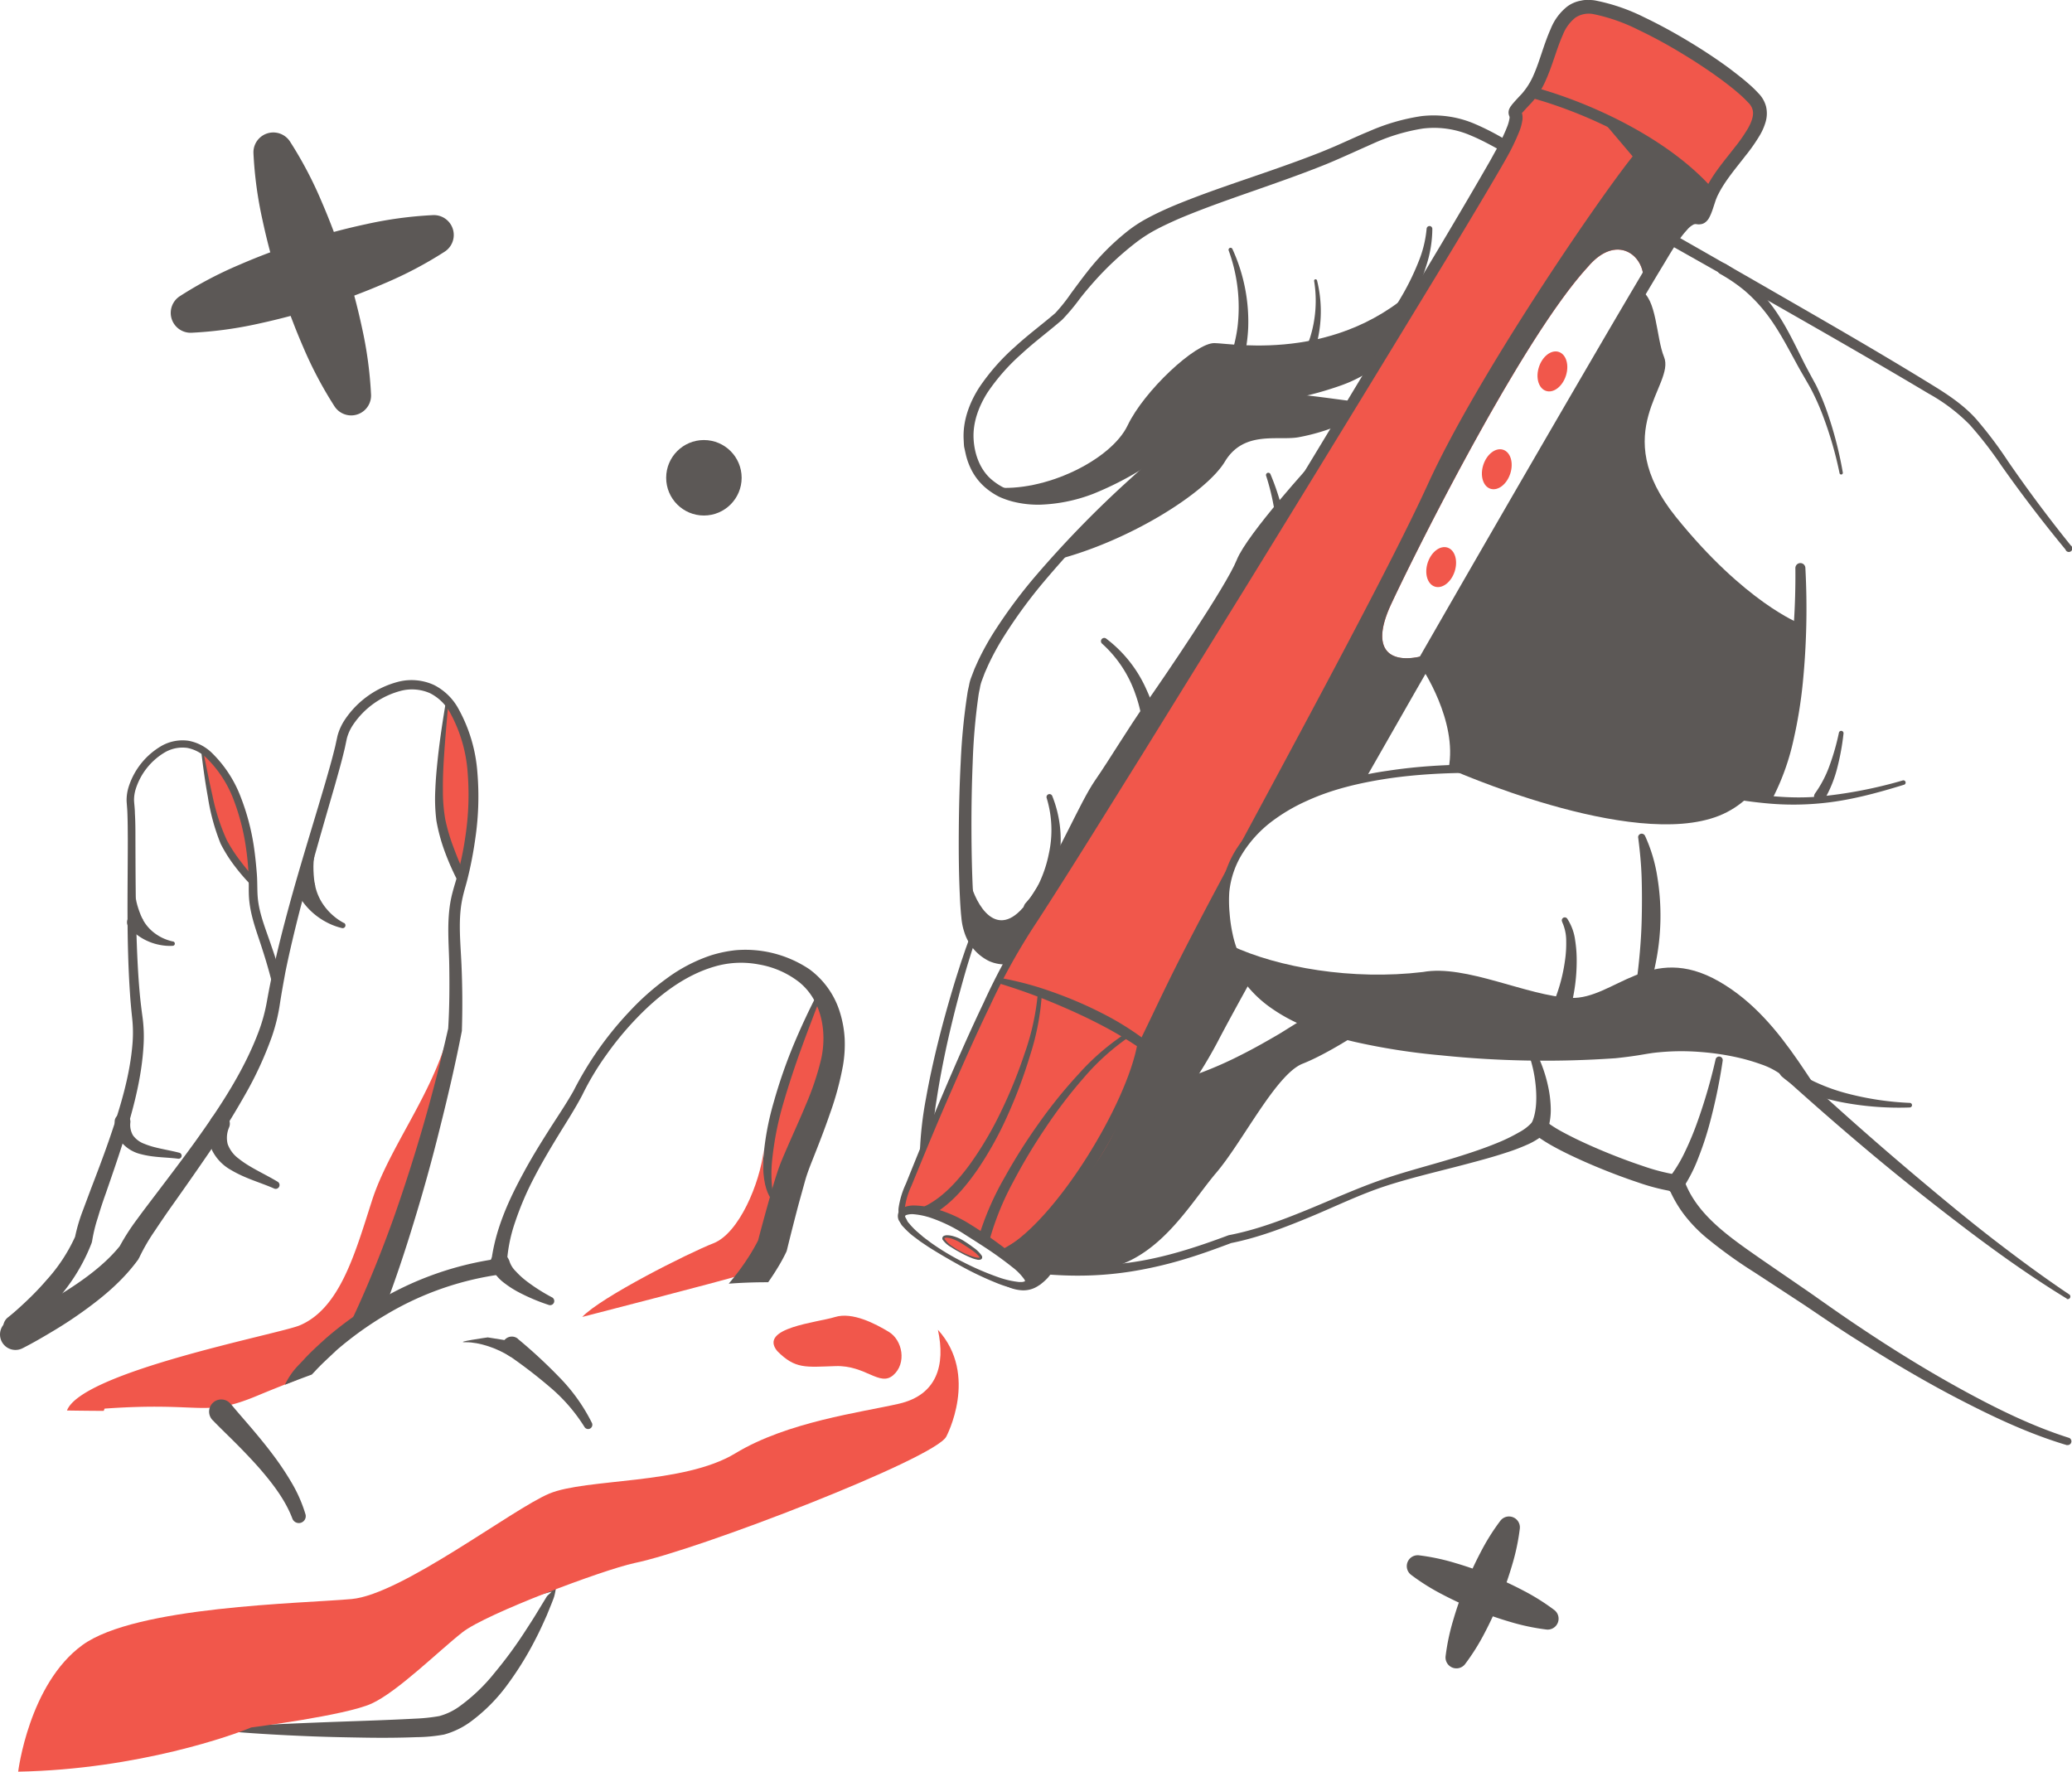 <svg xmlns="http://www.w3.org/2000/svg" viewBox="0 0 584.77 500"><defs><style>.cls-1{fill:#5c5856;}.cls-2{fill:#f1574b;}</style></defs><title>Asset 5</title><g id="Layer_2" data-name="Layer 2"><g id="Layer_1-2" data-name="Layer 1"><path class="cls-1" d="M50.71,83.62a110.73,110.73,0,0,1,16.86-8.9c5.78-2.51,11.65-4.69,17.61-6.6s12-3.54,18.17-4.86a111.83,111.83,0,0,1,18.9-2.55A5.61,5.61,0,0,1,125.54,71a111.31,111.31,0,0,1-16.87,8.91q-8.65,3.75-17.6,6.6T72.9,91.36A111.83,111.83,0,0,1,54,93.91a5.61,5.61,0,0,1-3.29-10.29Z"/><path class="cls-1" d="M81.81,39.89a110.83,110.83,0,0,1,8.9,16.87,186.65,186.65,0,0,1,6.6,17.61,187.48,187.48,0,0,1,4.86,18.16,111.83,111.83,0,0,1,2.55,18.9,5.61,5.61,0,0,1-10.28,3.3,112.27,112.27,0,0,1-8.91-16.87c-2.5-5.77-4.68-11.65-6.59-17.61a187.48,187.48,0,0,1-4.86-18.16,111.07,111.07,0,0,1-2.55-18.91,5.61,5.61,0,0,1,10.28-3.29Z"/><path class="cls-1" d="M400.45,438.94a60.45,60.45,0,0,1,10.24,2.17,102.12,102.12,0,0,1,9.75,3.4,100.54,100.54,0,0,1,9.38,4.33,61.88,61.88,0,0,1,8.87,5.56,3.08,3.08,0,0,1-2.22,5.49,61.75,61.75,0,0,1-10.25-2.16q-5-1.46-9.75-3.4c-3.18-1.29-6.31-2.72-9.37-4.33a61.33,61.33,0,0,1-8.87-5.56,3.08,3.08,0,0,1,2.22-5.5Z"/><path class="cls-1" d="M428.93,431.41a61.42,61.42,0,0,1-2.16,10.24,102.12,102.12,0,0,1-3.4,9.75,103.18,103.18,0,0,1-4.33,9.38,61.88,61.88,0,0,1-5.56,8.87,3.08,3.08,0,0,1-5.5-2.22,61.77,61.77,0,0,1,2.17-10.25q1.46-5,3.4-9.75a101.57,101.57,0,0,1,4.33-9.37,61.33,61.33,0,0,1,5.56-8.87,3.07,3.07,0,0,1,5.49,2.22Z"/><path class="cls-1" d="M156.87,448.27a17.48,17.48,0,0,1-.45,2.25,11.63,11.63,0,0,1-.4,1.12l-.33.86-1.38,3.39c-1,2.24-2,4.47-3.14,6.65a91.49,91.49,0,0,1-7.76,12.63A48.69,48.69,0,0,1,132.69,486a23,23,0,0,1-7.37,3.53,45.64,45.64,0,0,1-7.73.73c-4.91.19-9.76.22-14.62.14s-9.7-.17-14.54-.35c-9.69-.38-19.38-.92-29.05-1.91h0a.19.19,0,0,1-.21-.18.2.2,0,0,1,.09-.18h0l50.19-33h0l.58-.28a2.35,2.35,0,0,1,.61-.18c8.2-1.19,16.37-2.17,24.11-3S149.82,449.45,156.87,448.27Zm-1.17.94c-7.85,2.06-15.47,4.4-22.61,6.76s-13.89,4.63-20.6,6.68l1.2-.46h0L59.48,488.12l-.09-.38h0c9.69-.75,19.36-1.17,29-1.56s19.36-.64,28.91-1.15a50.25,50.25,0,0,0,6.69-.72,17.63,17.63,0,0,0,5.65-2.7,50.51,50.51,0,0,0,9.91-9.46A120.56,120.56,0,0,0,148,460.69c1.3-2,2.61-4,3.85-6.08l1.88-3.08.48-.78a2.32,2.32,0,0,1,.39-.51A14.68,14.68,0,0,0,155.7,449.21Z"/><path class="cls-2" d="M63.11,237.53c2.71,5.49,8.25,11.36,8.26,11.36-.23-9.49-2.6-26.82-12.49-35.82A13.37,13.37,0,0,0,57,211.62C58.62,221.72,60.39,232,63.11,237.53Z"/><path class="cls-1" d="M64,237.08a43.12,43.12,0,0,0,3.72,5.76c1.39,1.83,2.86,3.65,4.37,5.36h0l-1.72.72a73.37,73.37,0,0,0-2.89-20.13,43.08,43.08,0,0,0-4-9.34,24.64,24.64,0,0,0-6.63-7.61h0l.41-.27c.88,4.37,1.74,8.73,2.72,13.05A58,58,0,0,0,64,237.08Zm-1.79.89a59.26,59.26,0,0,1-3.55-13.07c-.81-4.4-1.39-8.82-1.92-13.24v0a.27.27,0,0,1,.22-.29.38.38,0,0,1,.19,0h0A25.21,25.21,0,0,1,64.25,219a44.51,44.51,0,0,1,4.43,9.42,75,75,0,0,1,3.69,20.47,1,1,0,0,1-.94,1,1,1,0,0,1-.76-.3l0,0h0A55.8,55.8,0,0,1,66,244.11,40.39,40.39,0,0,1,62.21,238Z"/><path class="cls-1" d="M40.23,259.36a11.79,11.79,0,0,0,3.42,4,13,13,0,0,0,2.42,1.44,13.68,13.68,0,0,0,2.71.9h.06a.63.63,0,0,1,.49.74.62.62,0,0,1-.58.49,14.19,14.19,0,0,1-3.26-.19A15.52,15.52,0,0,1,36.64,262l0,0a2.24,2.24,0,1,1,3.28-3A2.32,2.32,0,0,1,40.23,259.36Z"/><path class="cls-1" d="M38.32,253.1c0,1.56,1.24,5.08,2.06,6.55l-1.62.48-1.24-1.71Z"/><path class="cls-1" d="M36.79,316.8a5.83,5.83,0,0,0,.74,3.62,6.88,6.88,0,0,0,3.29,2.42c2.9,1.21,6.35,1.6,9.75,2.48a.86.86,0,0,1-.33,1.69h0c-3.3-.43-6.76-.31-10.38-1.26a10.28,10.28,0,0,1-5.25-3,9.83,9.83,0,0,1-2.24-6,2.22,2.22,0,1,1,4.43-.25A1.22,1.22,0,0,1,36.79,316.8Z"/><path class="cls-1" d="M3.48,377.87l1.05-1.33s2.16-1,5.42-2.72c.82-.86,1.63-1.73,2.44-2.62,1.79-2,3.56-4.05,5.21-6.2a52,52,0,0,0,8.3-14.31l0-.05a2.37,2.37,0,0,0,.11-.46,43.37,43.37,0,0,1,1.61-6.56q1-3.39,2.23-6.8c1.57-4.54,3.16-9.1,4.63-13.71,2.88-9.23,5.58-18.68,6.06-28.6a40.78,40.78,0,0,0-.32-7.48c-.32-2.35-.61-4.71-.82-7.09-.42-4.75-.65-9.54-.82-14.33-.3-9.58-.33-19.19-.36-28.81,0-2.42,0-4.82-.15-7.26,0-1.16-.18-2.56-.24-3.58a10.32,10.32,0,0,1,.46-3.22,18.5,18.5,0,0,1,8.25-10.42,9.93,9.93,0,0,1,6.29-1.25,10.72,10.72,0,0,1,5.7,3.11A32.53,32.53,0,0,1,66,225.88a63,63,0,0,1,3.47,13.71c.34,2.34.56,4.71.67,7.07,0,1.18.08,2.37.07,3.55s0,2.48.11,3.71c.47,5.08,2.37,9.65,3.78,14.18,1.35,4.15,2.5,8.35,3.49,12.6.37-2.14.8-4.36,1.28-6.64q-1-3.44-2.19-6.82c-1.52-4.59-3.42-9-3.9-13.56-.23-2.22-.1-4.7-.3-7.15s-.43-4.86-.78-7.27A64.7,64.7,0,0,0,68,225.09a34.43,34.43,0,0,0-8-12.41,12.8,12.8,0,0,0-6.8-3.62,12,12,0,0,0-7.6,1.44,20.57,20.57,0,0,0-9.31,11.63,12.61,12.61,0,0,0-.56,3.9c.08,1.37.2,2.36.23,3.61.09,2.37.09,4.77.11,7.16,0,9.61-.19,19.24,0,28.88.1,4.82.27,9.65.6,14.48.15,2.42.38,4.84.64,7.26a38,38,0,0,1,.1,6.92c-.71,9.32-3.57,18.51-6.67,27.5-1.57,4.51-3.27,9-5,13.49l-2.55,6.81a48.36,48.36,0,0,0-2,6.91,47.4,47.4,0,0,1-8.08,12.24c-1.64,1.91-3.4,3.75-5.24,5.51s-3.75,3.51-5.63,5l0,0A1.45,1.45,0,0,0,2,372a3.44,3.44,0,0,0-.14,4.87A3.37,3.37,0,0,0,3.48,377.87Z"/><path class="cls-2" d="M124.41,231.38c1.33,7.63,6,16.72,6,16.73,3.11-11.6,6.4-33.46-2.39-47.89a17.2,17.2,0,0,0-1.77-2.44C124.59,210.61,123.07,223.76,124.41,231.38Z"/><path class="cls-1" d="M125.65,231.17a53.54,53.54,0,0,0,2.47,8.3c1,2.71,2.16,5.45,3.38,8.06h0l-2.34.25a93.11,93.11,0,0,0,3.66-25.43,54.18,54.18,0,0,0-1.52-12.76A31,31,0,0,0,126,198h0l.58-.17c-.48,5.6-1,11.2-1.34,16.79-.17,2.8-.27,5.59-.24,8.37A46.88,46.88,0,0,0,125.65,231.17Zm-2.49.43a49.25,49.25,0,0,1-.31-8.64c.11-2.85.36-5.67.66-8.48.59-5.62,1.45-11.19,2.38-16.74v0a.32.32,0,0,1,.37-.27.37.37,0,0,1,.2.12h0a31.69,31.69,0,0,1,5.92,11.72,55.64,55.64,0,0,1,2,13,95.1,95.1,0,0,1-2.82,26.13,1.25,1.25,0,0,1-1.51.93,1.27,1.27,0,0,1-.81-.63l0,0h0a72.65,72.65,0,0,1-3.67-8.28A50.58,50.58,0,0,1,123.16,231.6Z"/><path class="cls-2" d="M87.71,388.05l-1.11.4Z"/><path class="cls-2" d="M83.4,389.65a96.58,96.58,0,0,1,19.84-17.73c7.13-18.55,21.69-60,23.23-80-4.6,17.19-16.71,32.11-21.46,46.83s-9,30.53-20.48,35.32c-5.77,2.41-61.4,13-65.63,24,0,0,4.21.08,10.37.11l.25-.64c28-2,28,2.67,43.16-3.67,3-1.25,6.82-2.8,11.15-4.45Z"/><path class="cls-1" d="M88.89,249.71a14.91,14.91,0,0,0,2.72,6.1,16.45,16.45,0,0,0,2.42,2.6,16,16,0,0,0,3,2.06l.07,0a.79.79,0,0,1-.55,1.46,17.85,17.85,0,0,1-3.89-1.4,19.52,19.52,0,0,1-9-9l0-.05A2.83,2.83,0,0,1,88.65,249,3.05,3.05,0,0,1,88.89,249.71Z"/><path class="cls-1" d="M88.81,241.44c-.63,1.87-.32,6.6.15,8.68H86.83l-.89-2.52Z"/><path class="cls-1" d="M64.64,318.21a7.36,7.36,0,0,0-.39,4.65A8.8,8.8,0,0,0,67.38,327c3.08,2.49,7.13,4.2,10.93,6.48a1.08,1.08,0,0,1-1,1.92h0c-3.85-1.69-8.08-2.79-12.14-5.22a13,13,0,0,1-5.29-5.49,12.37,12.37,0,0,1-.59-8.06h0a2.81,2.81,0,1,1,5.46,1.29C64.71,318,64.68,318.11,64.64,318.21Z"/><path class="cls-1" d="M94.51,221.64c.82-2.93,1.67-5.86,2.4-8.85.18-.75.38-1.48.53-2.26l.46-2.17a12.81,12.81,0,0,1,1.7-3.74,23.45,23.45,0,0,1,13.71-9.7,12.6,12.6,0,0,1,8.08.73,13.37,13.37,0,0,1,5.8,5.8A41,41,0,0,1,132,218.28a78.62,78.62,0,0,1-.67,17.86c-.42,3-1,5.91-1.71,8.81-.35,1.46-.74,2.9-1.17,4.33s-.88,3-1.19,4.54c-1.24,6.33-.56,12.54-.47,18.54s.07,11.93-.3,17.89a477.74,477.74,0,0,1-15.41,53.54c-3.14,8.75-6.58,17.38-10.41,25.78-1,2.16-2,4.31-3,6.43a95.64,95.64,0,0,1,11.18-7.52c2.85-7.56,5.4-15.2,7.74-22.88q4.17-13.5,7.55-27.19c2.3-9.12,4.42-18.24,6.22-27.5v-.05l0-.24c.19-6.13.15-12.27-.12-18.38s-.94-12.15.1-17.83c.27-1.45.62-2.79,1.05-4.29s.79-3,1.13-4.49c.67-3,1.21-6,1.64-9.1a81.13,81.13,0,0,0,.57-18.5,43.52,43.52,0,0,0-5.29-17.9,16.21,16.21,0,0,0-6.95-6.81,15.24,15.24,0,0,0-9.74-1,26,26,0,0,0-15.43,10.8,15.5,15.5,0,0,0-2.06,4.52l-.5,2.28c-.14.72-.34,1.45-.52,2.17-.72,2.91-1.58,5.83-2.41,8.74-3.41,11.65-7.08,23.25-10.28,35-1.6,5.88-3.11,11.79-4.42,17.77-.68,3-1.26,6-1.8,9A47.88,47.88,0,0,1,73,291.13c-4.15,11.07-10.86,21.22-17.87,31-3.53,4.89-7.19,9.7-10.87,14.55-1.84,2.44-3.71,4.85-5.52,7.35a62.2,62.2,0,0,0-4.94,7.65c-3.75,4.64-8.83,8.54-14.15,12-2.68,1.74-5.47,3.34-8.32,4.82s-5.8,2.92-8.62,4.11l-.07,0-.27.13a4.36,4.36,0,1,0,4,7.76c3.17-1.61,6-3.28,9-5.08s5.76-3.64,8.54-5.65c5.52-4,10.89-8.5,15.16-14.4l0-.06a3.2,3.2,0,0,0,.29-.51,54.38,54.38,0,0,1,4.3-7.39c1.65-2.48,3.36-5,5.11-7.45,3.51-4.95,7-9.93,10.46-15s6.68-10.28,9.73-15.64a101.83,101.83,0,0,0,7.81-16.87A51.48,51.48,0,0,0,79,283.27c.46-3,1-5.93,1.54-8.89,1.2-5.91,2.62-11.8,4.12-17.66C87.74,245,91.12,233.33,94.51,221.64Z"/><path class="cls-2" d="M220,343.89l4-13.76c2.49-6.84,10.09-22.49,11.2-32.39,0,0,1.73-9.59-3.64-17.58C227.07,290.15,209.16,329.06,220,343.89Z"/><path class="cls-1" d="M219.84,343.08c.64-2.66,1.23-5.25,1.89-7.78a53.46,53.46,0,0,1,2.39-7.72c2.13-5.2,4.39-10.29,6.34-15.5s3.73-10.5,4.24-16A25,25,0,0,0,231,280.48l1-.09h0c-2,5.23-4,10.38-5.89,15.61s-3.62,10.48-5.15,15.77a89.08,89.08,0,0,0-3.09,16.14,36.94,36.94,0,0,0,.15,8.08,19.42,19.42,0,0,0,.89,3.87,14.58,14.58,0,0,0,.74,1.83c.13.3.3.58.45.87s.1.14,0,.18A.47.47,0,0,0,219.84,343.08Zm.29,1.62a3.13,3.13,0,0,1-.89-.52,3.27,3.27,0,0,1-.57-.7c-.2-.31-.41-.62-.59-.94a15.16,15.16,0,0,1-1-2,22.41,22.41,0,0,1-1.23-4.2,37.12,37.12,0,0,1-.48-8.6,78.78,78.78,0,0,1,3-16.7,144.68,144.68,0,0,1,5.5-15.93c2.16-5.17,4.52-10.25,7.12-15.2h0a.56.56,0,0,1,.75-.29.58.58,0,0,1,.25.21,26.11,26.11,0,0,1,4,16.37c-.5,5.7-2.29,11.11-4.2,16.36s-4.16,10.41-6.23,15.57l-.74,1.92c-.23.64-.41,1.39-.63,2.08l-1.29,4.24C222,339.21,221,342,220.13,344.7Z"/><path class="cls-2" d="M215.55,324.56c-1.1,9.47-7,23.49-14.17,26.3s-31.81,15.22-37.06,20.81c0,0,40.28-10.38,44.25-11.67s10.86-20.07,10.86-20.07S214.37,338.35,215.55,324.56Z"/><path class="cls-1" d="M143.8,356a7,7,0,0,0,1.76,2.78,23.09,23.09,0,0,0,3,2.75,51.34,51.34,0,0,0,7.26,4.62l0,0a1.17,1.17,0,0,1-.92,2.14,55.07,55.07,0,0,1-8.45-3.56,27.81,27.81,0,0,1-4.05-2.58,12,12,0,0,1-3.61-4.19l-.12-.25a2.7,2.7,0,1,1,4.85-2.37A2.66,2.66,0,0,1,143.8,356Z"/><path class="cls-1" d="M88,387.93l.89-.93c1.93-2.12,4.07-4,6.16-6A96.54,96.54,0,0,1,109,371a85.78,85.78,0,0,1,32-11.29,2.29,2.29,0,0,0,2-2.1v0h0a43.31,43.31,0,0,1,2.39-12.74,85,85,0,0,1,5.22-12.27c2.06-4,4.34-7.87,6.69-11.73s4.83-7.65,7-11.76a77.93,77.93,0,0,1,6.9-11.51,89.21,89.21,0,0,1,8.56-10.33c6.15-6.38,13.44-12,21.78-14.45a26.54,26.54,0,0,1,12.63-.63,25.42,25.42,0,0,1,11.39,5c6.36,5.15,8,14.21,6.08,22.17a79.26,79.26,0,0,1-4.17,12.33c-1.69,4.11-3.58,8.18-5.39,12.38-.9,2.08-1.88,4.28-2.66,6.65s-1.39,4.44-2,6.65c-1.21,4.25-2.36,8.48-3.48,12.74-.52,1-1.24,2.31-1.93,3.45s-1.59,2.5-2.45,3.72c-1.21,1.72-2.53,3.37-3.89,5,3.56-.27,7.27-.41,11.13-.4.87-1.25,1.72-2.52,2.52-3.84a48.53,48.53,0,0,0,2.53-4.59,2.71,2.71,0,0,0,.25-.69l0,0c1.07-4.37,2.19-8.77,3.34-13.11l1.78-6.42c.56-2,1.34-4,2.17-6.08,1.66-4.18,3.34-8.46,4.84-12.85a84.77,84.77,0,0,0,3.7-13.7,35.69,35.69,0,0,0,.46-7.43,30.67,30.67,0,0,0-1.32-7.4,23.67,23.67,0,0,0-8.65-12.24,32.47,32.47,0,0,0-20.83-5.36,36.14,36.14,0,0,0-7,1.47,45,45,0,0,0-12.46,6.52,71.67,71.67,0,0,0-10.38,9.2A95.59,95.59,0,0,0,161.9,307.8c-2.16,3.85-4.75,7.62-7.18,11.46s-4.84,7.75-7,11.78c-4.09,7.52-7.77,15.54-9,24.46a90.5,90.5,0,0,0-32,11.61A100.23,100.23,0,0,0,92.08,377.6c-2.2,2-4.44,4-6.46,6.24l-1.55,1.62-.4.43-.49.57c-.32.39-.64.8-.94,1.23a21.93,21.93,0,0,0-1.84,3.12C82.76,389.89,85.32,388.91,88,387.93Z"/><path class="cls-2" d="M219.33,381.27c5.11,5.17,8,4.54,16.5,4.27s12.43,5.9,16.27,2.56,2.64-9.89-1.28-12.24c-3.7-2.22-10.23-5.71-15.19-4.16S214.05,374.72,219.33,381.27Z"/><path class="cls-2" d="M267.07,405.43s9.27-17.37-2.37-30.14c2.2,10-.31,18.42-11,20.87s-31.49,5.09-46.17,14-42.11,7-52.54,11.38S113.33,450,99.25,451.28s-60.89,2-76,13S5.13,500,5.13,500h0c34-.64,61.29-10.53,65.76-12.48,0,0,26.65-3.37,34-6.74s18.93-14.86,25.63-20.12S170.1,443.07,179,441.14C196.79,437.53,263.9,411.64,267.07,405.43Z"/><path class="cls-1" d="M65.23,396.33c1.87,2.27,3.94,4.59,5.94,6.95s4,4.79,5.89,7.32a81.18,81.18,0,0,1,5.28,7.91,40.09,40.09,0,0,1,3.89,8.9,1.95,1.95,0,0,1-3.69,1.23l0,0c-2-5.35-5.72-10.14-9.63-14.62-2-2.24-4.07-4.41-6.21-6.56s-4.35-4.25-6.58-6.55A3.43,3.43,0,1,1,65,396.1l.18.2Z"/><path class="cls-1" d="M146.16,377.86a142.54,142.54,0,0,1,11.6,10.73,50.68,50.68,0,0,1,9.3,13,1.21,1.21,0,0,1-.57,1.6,1.2,1.2,0,0,1-1.54-.48h0a47.9,47.9,0,0,0-9.86-11.33,139.05,139.05,0,0,0-12.18-9.29A2.67,2.67,0,1,1,146,377.7l.19.15Z"/><path class="cls-1" d="M144.21,383c-3.75-2.48-8.93-4.23-12.72-4.19s6.16-1.37,6.16-1.37l5.39.86Z"/><path class="cls-1" d="M275.31,265a6.32,6.32,0,0,1-.39,1.45l-.62,1.85-1.16,3.74q-1.12,3.76-2.15,7.56-2.06,7.59-3.76,15.26c-1.11,5.12-2.1,10.26-2.88,15.41A98.59,98.59,0,0,0,263,325.73h0l-.2-.82c1.92,3.29,5.06,6.57,8.47,7s6.86-1.94,9.45-5a53.91,53.91,0,0,0,6.71-10.64c2-3.81,3.88-7.72,5.69-11.65,3.59-7.86,6.89-15.88,9.92-24s5.88-16.33,8.38-24.57h0l2.8,3.11Zm-1.16-1.43,39.19-9.24a2.38,2.38,0,0,1,2.87,1.77,2.36,2.36,0,0,1,0,1.21l0,.13h0c-2.67,8.4-5.64,16.6-8.81,24.78s-6.6,16.22-10.35,24.15c-1.89,4-3.83,7.9-5.93,11.76a57.93,57.93,0,0,1-7.37,11.3,21.87,21.87,0,0,1-5.44,4.62,11.53,11.53,0,0,1-7.49,1.52,12.93,12.93,0,0,1-6.65-3.43,21.86,21.86,0,0,1-4.39-5.62l0,0a1.51,1.51,0,0,1-.19-.79h0a102.32,102.32,0,0,1,1.78-15.93c.93-5.22,2.07-10.39,3.34-15.52s2.68-10.21,4.19-15.27c.75-2.53,1.55-5,2.37-7.55l1.28-3.76.68-1.87A17.09,17.09,0,0,1,274.15,263.6Z"/><path class="cls-1" d="M335.16,120.06a37.75,37.75,0,0,0,8.67-10.58S346.44,116.6,335.16,120.06Z"/><path class="cls-1" d="M274.08,249.92c2.31,7.36,8.57,16.08,16.87,3.23s13.75-26.59,18.11-32.91,9.37-14.78,14.17-21.55S346.1,165.4,349.05,158s21.73-27.87,21.73-27.87S300,263,285.21,270.24C274.44,271.64,268.28,254.11,274.08,249.92Z"/><path class="cls-1" d="M386.8,114.77c-9.23-.78-33.38-5.17-39.15-1.78-3.8,2.23-29.48,22.5-49.53,45,20.53-5.26,42.25-18.88,47.57-27.71s14.8-5.88,20.68-6.86a57.75,57.75,0,0,0,11.42-3.33l9.56-4.87Z"/><path class="cls-1" d="M377.73,170.88a6.87,6.87,0,0,1-.24-5.45c-3.7-1-7.42-2-11.17-2.85a2.59,2.59,0,0,0-2.78,1.14l0,.06a127.26,127.26,0,0,1-9.19,12.31c-3.31,4-6.73,8-10.18,11.92s-7,7.81-10.51,11.69l-10.72,11.6a2.14,2.14,0,0,0-.48.83v0a53,53,0,0,1-3.66,8.29c-1.42,2.76-3,5.48-4.56,8.19-3.2,5.41-6.56,10.75-10,16.06l-10.39,15.88a20.36,20.36,0,0,1-5.86,6.25,7.54,7.54,0,0,1-7.21.87,9.76,9.76,0,0,1-5-5.83,17.79,17.79,0,0,1-.78-4.22c-.14-1.54-.27-3.09-.34-4.66-.35-6.26-.47-12.58-.49-18.88s.09-12.62.35-18.91a172.65,172.65,0,0,1,1.61-18.72c.1-.78.26-1.5.42-2.23a10.36,10.36,0,0,1,.57-2.17l.79-2.11.93-2.11a73.54,73.54,0,0,1,4.45-8.17,139,139,0,0,1,11.06-15.18,300.44,300.44,0,0,1,26.1-27.32q6.93-6.45,14.15-12.59,3.62-3.06,7.31-6c1.23-1,2.47-2,3.73-2.89.63-.46,1.25-.92,1.88-1.36a6.42,6.42,0,0,1,1.83-.92,32.42,32.42,0,0,1,9.1-.64c3.13.11,6.27.38,9.4.69,6.29.62,12.52,1.57,18.89,2.16a.87.87,0,0,0,.95-.77.88.88,0,0,0-.78-1h0c-6.24-.64-12.52-1.65-18.83-2.33-3.16-.35-6.33-.65-9.53-.8a33.94,33.94,0,0,0-9.78.64,8.3,8.3,0,0,0-2.41,1.17c-.68.46-1.33.93-2,1.4-1.29,1-2.55,1.91-3.8,2.89q-3.77,2.94-7.42,6c-4.89,4-9.67,8.24-14.36,12.52a301,301,0,0,0-26.6,27.32,143.18,143.18,0,0,0-11.44,15.4,75.53,75.53,0,0,0-4.7,8.46l-1,2.22-.89,2.33a11.63,11.63,0,0,0-.67,2.41c-.18.81-.38,1.64-.48,2.43A176.55,176.55,0,0,0,271.14,215c-.33,6.35-.49,12.71-.54,19.06s0,12.71.31,19.09c.07,1.6.18,3.2.31,4.82.1.83.14,1.61.29,2.49a16.73,16.73,0,0,0,.64,2.6,13.59,13.59,0,0,0,7,8.18,10.86,10.86,0,0,0,5.68.86,13.32,13.32,0,0,0,5.23-1.91,24.38,24.38,0,0,0,7.15-7.39L307.8,247c3.49-5.3,6.93-10.65,10.22-16.11,1.64-2.74,3.26-5.5,4.76-8.35a59.73,59.73,0,0,0,3.86-8.48l10.51-11.15c3.58-3.85,7.15-7.73,10.67-11.65s7-7.9,10.42-11.95c3-3.62,5.94-7.22,8.65-11.25C370.5,169,374.13,169.88,377.73,170.88Z"/><path class="cls-1" d="M322.24,212.36a23.77,23.77,0,0,0,.21-8.11,39.23,39.23,0,0,0-2-8.33,34,34,0,0,0-9.45-14.3h0a.92.92,0,0,1,1.13-1.44,36.43,36.43,0,0,1,11.45,14.48,43.31,43.31,0,0,1,3,8.9,28.31,28.31,0,0,1,.51,9.78,2.45,2.45,0,1,1-4.85-.68,1.55,1.55,0,0,1,0-.21Z"/><path class="cls-1" d="M289.66,254.63a21.65,21.65,0,0,0,4-6.25,35.48,35.48,0,0,0,2.36-7.49,31,31,0,0,0-.63-15.69h0a.84.84,0,0,1,1.57-.59,33.28,33.28,0,0,1,2.11,16.77,38.83,38.83,0,0,1-1.88,8.39,25.66,25.66,0,0,1-4.23,7.91,2.25,2.25,0,1,1-3.48-2.84l.13-.14Z"/><path class="cls-1" d="M357.5,172.58a52.48,52.48,0,0,0,3-18.93,65.52,65.52,0,0,0-3.17-19.38.65.65,0,0,1,.41-.82.66.66,0,0,1,.81.36,67.6,67.6,0,0,1,5,19.66,56.29,56.29,0,0,1-1.42,20.65,2.45,2.45,0,0,1-4.72-1.31l.06-.21Z"/><path class="cls-1" d="M487,74.49a49.74,49.74,0,0,1,7.12,5.2,46.63,46.63,0,0,1,5.9,6.51c3.52,4.68,6,9.92,8.54,15,1.26,2.57,2.62,5,4,7.56a69.56,69.56,0,0,1,3.28,8,108.49,108.49,0,0,1,4.25,16.61.47.47,0,0,1-.38.54.47.47,0,0,1-.54-.36v0a106.5,106.5,0,0,0-4.71-16.26,67.26,67.26,0,0,0-3.45-7.69c-1.34-2.4-2.87-4.91-4.2-7.41-2.73-5-5.33-10-8.81-14.34a42.78,42.78,0,0,0-5.73-5.92,46.3,46.3,0,0,0-6.8-4.63l0,0A1.57,1.57,0,1,1,487,74.47Z"/><path class="cls-1" d="M438.13,47.72s-47.39,54.14-57.88,57.77-28.41,4.66-33,8.42-29.79,23.83-49.13,26.62c-7.12.32-12.11-.05-17.69-3,14.36,1.54,33.18-7.74,37.82-17.48s19.15-23.29,24.48-23.22,38,6.28,61.35-20.18"/><path class="cls-1" d="M583,155.17q-9.48-11.47-18.09-23.67a110.64,110.64,0,0,0-9-11.63,50.74,50.74,0,0,0-11.54-8.75C527.42,101,510.16,91.2,493,81.41s-34.51-19.48-51.81-29.12l-13-7.21c-4.35-2.34-8.65-5-13-6.8a26,26,0,0,0-13.64-2,54.46,54.46,0,0,0-13.72,4.09c-2.25,1-4.47,2-6.71,3s-4.59,2.05-6.91,3c-4.64,1.87-9.31,3.58-14,5.24-9.35,3.34-18.77,6.42-27.76,10.24-2.23,1-4.43,2-6.53,3.14A41.21,41.21,0,0,0,320,68.92a86.63,86.63,0,0,0-10.6,9.87c-1.63,1.81-3.22,3.66-4.73,5.62a57,57,0,0,1-4.94,5.87c-3.88,3.35-7.78,6.22-11.38,9.55a57.47,57.47,0,0,0-9.58,10.84c-2.56,4-4.24,8.57-4,13.16s2,9.24,5.68,12a16.87,16.87,0,0,0,2.86,1.81,22,22,0,0,0,3.26,1.12,26.19,26.19,0,0,0,7,.78,43.17,43.17,0,0,0,14-2.92,81.57,81.57,0,0,0,13-6.65,242.23,242.23,0,0,0,24.1-17h0l0,0a1.47,1.47,0,0,1,.62-.29l10.81-2.23c3.55-.77,7.08-1.6,10.56-2.55a91.14,91.14,0,0,0,10.18-3.34,35.26,35.26,0,0,0,4.62-2.23,9.8,9.8,0,0,0,3.24-2.78h0l.23-.3a2.18,2.18,0,0,1,1.59-.84,31.31,31.31,0,0,1,4.2.14q2,.17,3.93.42c2.6.35,5.18.78,7.74,1.31s5.1,1.17,7.62,2a40.82,40.82,0,0,1,7.35,3,1.15,1.15,0,0,1,.45,1.55,1.13,1.13,0,0,1-1.45.49h0a38.89,38.89,0,0,0-7.11-2.22c-2.44-.54-4.93-.94-7.43-1.25s-5-.5-7.53-.61c-1.26-.07-2.51-.09-3.75-.09a28.78,28.78,0,0,0-3.5.17l1.82-1.14h0a14.13,14.13,0,0,1-5.07,4.25,38.29,38.29,0,0,1-5.33,2.35,94.76,94.76,0,0,1-10.78,3.12c-3.61.84-7.24,1.55-10.86,2.2l-10.76,1.81.65-.32h0a245.24,245.24,0,0,1-24.65,16.95,91,91,0,0,1-13.48,6.81,45.83,45.83,0,0,1-15,3.08,29.11,29.11,0,0,1-7.74-.87,24.91,24.91,0,0,1-3.75-1.31,19.86,19.86,0,0,1-3.4-2.15,16.51,16.51,0,0,1-4.92-6.31,19.16,19.16,0,0,1-1.25-3.77l-.42-1.93c-.08-.66-.09-1.33-.13-2-.3-5.36,1.67-10.52,4.44-14.81a60,60,0,0,1,10-11.37c3.68-3.39,7.78-6.42,11.4-9.53a48.05,48.05,0,0,0,4.47-5.61c1.49-2,2.94-4,4.52-6A67.74,67.74,0,0,1,317.52,65.8,37.74,37.74,0,0,1,324,61.49c2.26-1.22,4.56-2.27,6.88-3.27,9.27-3.88,18.72-6.91,28.05-10.18,4.67-1.63,9.31-3.3,13.87-5.11q3.4-1.36,6.74-2.88c2.26-1,4.55-2.06,6.87-3a57.71,57.71,0,0,1,14.7-4.27,29.49,29.49,0,0,1,15.4,2.31,69.76,69.76,0,0,1,6.81,3.41l6.5,3.62,13,7.29Q468.66,64,494.44,78.78c17.17,9.91,34.39,19.7,51.3,30.13,4.22,2.6,8.52,5.49,11.94,9.3a114.86,114.86,0,0,1,9.05,12q8.41,12.21,17.72,23.75a1,1,0,1,1-1.49,1.22Z"/><path class="cls-1" d="M342.13,112.77c3.35-6.56,6.2-13.28,7.13-20.48a46.88,46.88,0,0,0-2.5-21.6.58.58,0,0,1,.35-.73.57.57,0,0,1,.71.31,49.24,49.24,0,0,1,4.45,22.28c-.34,7.77-2.83,15.27-5.69,22.25v0A2.45,2.45,0,0,1,342,113Z"/><path class="cls-1" d="M361.73,109.14c3.33-4.29,6.31-8.76,8-13.84a34.72,34.72,0,0,0,1.15-16,.42.42,0,0,1,.35-.48.44.44,0,0,1,.47.32,36.26,36.26,0,0,1,.17,16.74c-1.3,5.57-4.13,10.66-7.15,15.32h0a1.8,1.8,0,0,1-3-2Z"/><path class="cls-1" d="M384.82,99.32A133.18,133.18,0,0,0,396,82.9,71.43,71.43,0,0,0,400.29,74a32.4,32.4,0,0,0,2.34-9.46v0a.82.82,0,0,1,.86-.75.81.81,0,0,1,.75.8,34.21,34.21,0,0,1-1.65,10.22,73.09,73.09,0,0,1-3.73,9.58,137.45,137.45,0,0,1-10.08,17.81,2.45,2.45,0,0,1-4.09-2.7l.11-.16Z"/><path class="cls-1" d="M508,176s-15.49-5.9-35-30.09-.1-37.26-3.37-45.18c-2.25-5.48-2-16.7-6.74-18.85-12.43,21-36.32,62.25-59.57,102.68l-.7.21-1.46,3.54s10.29,15.13,7.68,28.56c0,0,51.64,23.17,76.32,13.35S508,176,508,176Z"/><path class="cls-1" d="M374.11,286.71l-2.46-.7c-29.18,21-43.81,22.14-43.81,22.14s-52.67,48.27-31.28,50a100.77,100.77,0,0,0,14.15.17c16.28-2.4,25.08-18.58,32.56-27.36s16.92-27.89,24.41-30.78c5.07-2,11.57-5.92,15.25-8.27Z"/><path class="cls-1" d="M583.4,407.87c-10.88-3.23-21.1-8.09-31.08-13.28s-19.64-11-29.11-17c-4.73-3-9.41-6.21-14-9.3l-14.05-9.2a131.26,131.26,0,0,1-13.85-10,41.48,41.48,0,0,1-6.11-6.43,35.27,35.27,0,0,1-4.42-7.85l2,1.55h0a60.33,60.33,0,0,1-10.65-2.71c-3.38-1.13-6.7-2.37-10-3.71s-6.53-2.76-9.74-4.32c-1.61-.79-3.2-1.61-4.79-2.52-.79-.46-1.58-.93-2.38-1.47a13.61,13.61,0,0,1-2.48-2h3.63a20,20,0,0,1-5.63,3.54,54.47,54.47,0,0,1-5.67,2.13c-3.78,1.25-7.57,2.26-11.35,3.26-7.55,2-15.16,3.73-22.48,6.1s-14.33,5.82-21.54,8.81-14.57,5.82-22.35,7.37l.19-.05c-4.63,1.74-9.3,3.44-14.08,4.83a113.3,113.3,0,0,1-14.6,3.28,95.9,95.9,0,0,1-14.95,1.11c-2.51,0-5-.11-7.51-.28a8.51,8.51,0,0,1-4.26-1.34,5.4,5.4,0,0,1-2.23-4.42c0-3.1,1.24-5.47,2.39-7.78a60.36,60.36,0,0,1,4-6.45c2.91-4.1,6.05-8,9.31-11.74,6.53-7.52,13.43-14.61,20.57-21.57h0l.08-.08a2.42,2.42,0,0,1,1.39-.56,20.63,20.63,0,0,0,2.7-.43c1-.2,1.93-.46,2.9-.72,1.93-.56,3.86-1.2,5.77-1.93a108.49,108.49,0,0,0,11.27-5c3.7-1.85,7.3-3.91,10.88-6l5.29-3.3,5.21-3.44,0,0a.93.93,0,0,1,1.07,1.51l-5,3.78-5.14,3.66c-3.49,2.35-7,4.67-10.68,6.79a114,114,0,0,1-11.3,5.88c-1.95.89-3.95,1.68-6,2.41-1,.35-2.07.69-3.14,1a24.92,24.92,0,0,1-3.45.74l1.47-.64h0c-7.3,6.49-14.36,13.37-21,20.55a139.92,139.92,0,0,0-9.4,11.17,58.41,58.41,0,0,0-3.93,6c-1.1,2-2.12,4.28-2.13,6.15-.46,3.58,6.41,2.87,10.87,3.22a94.39,94.39,0,0,0,14.55-.81c9.67-1.27,19-4.3,28.22-7.75l.19-.05c7.51-1.44,14.78-4.17,21.95-7.1s14.27-6.19,21.72-8.74,15-4.35,22.39-6.74c3.69-1.17,7.35-2.45,10.85-3.95a49.17,49.17,0,0,0,5-2.52,13.26,13.26,0,0,0,3.89-3.11h0l.13-.13a2.44,2.44,0,0,1,3.45.07l.05,0a9.27,9.27,0,0,0,1.6,1.26c.65.45,1.36.87,2.08,1.29,1.45.83,3,1.61,4.5,2.36,3.08,1.5,6.24,2.89,9.44,4.19s6.43,2.51,9.68,3.59a56.89,56.89,0,0,0,9.66,2.5h0l.18,0A2.33,2.33,0,0,1,475.3,333c3.47,9.92,13.05,16.3,22.12,22.63l13.86,9.53c4.6,3.25,9.14,6.44,13.79,9.54,9.28,6.2,18.78,12.09,28.56,17.45s19.82,10.32,30.38,13.67h0a1.06,1.06,0,0,1-.63,2Z"/><path class="cls-1" d="M432.24,317c1.27-2.59,1.49-6.13,1.26-9.51a37.74,37.74,0,0,0-2.09-10.14l0,0A1.06,1.06,0,0,1,432,296a1.08,1.08,0,0,1,1.31.51A40.46,40.46,0,0,1,437,307a32.3,32.3,0,0,1,.66,5.7,18.14,18.14,0,0,1-.84,6.08v0a2.45,2.45,0,0,1-4.66-1.54A2.68,2.68,0,0,1,432.24,317Z"/><path class="cls-1" d="M471.06,332.42a39.85,39.85,0,0,0,4.52-7.44,84.41,84.41,0,0,0,3.47-8.36A152.68,152.68,0,0,0,484.18,299v0a1,1,0,0,1,2,.38,155.14,155.14,0,0,1-3.83,18.29,88,88,0,0,1-3,9,43.34,43.34,0,0,1-4.43,8.71,2.45,2.45,0,1,1-4-2.77l.11-.15Z"/><path class="cls-2" d="M450.33,103.37l2.09-3.58Z"/><path class="cls-2" d="M444.64,113.14l2.38-4.09Z"/><path class="cls-2" d="M449.5,104.79l-2.27,3.9Z"/><path class="cls-2" d="M453,98.77c.62-1.06,1.23-2.09,1.82-3.11C454.24,96.68,453.63,97.71,453,98.77Z"/><path class="cls-2" d="M441.47,118.59l2.43-4.17Z"/><path class="cls-2" d="M403.47,184.37q3.57-6.23,7.17-12.46Q407.06,178.14,403.47,184.37Z"/><path class="cls-2" d="M495.26,28.07c-6.44-7.55-33.51-24.7-45.84-26.1S438.59,19.61,431,27.63s1.16-.46-6.46,14.37S301,246.13,290.56,261.37s-25.67,52.14-35.09,75.4c-.9,2.63-1.23,4.39-.88,5.81,1.2-2.5,10.07-1,18.34,4.24,8.9,5.62,20.35,13.69,16.91,15.63,1.69-.31,3.28-1.34,5-3.33,15.54-19.7,40.05-51.21,48.13-67.82,1.1-2.28,4.16-7.88,8.61-15.86-4.67-6.51-5.81-13.91-5.92-21.09-.15-9.92,6.41-26.84,37.17-34,6.59-11.52,13.57-23.7,20.61-35.94l-.13.22c-9.71,3.19-17.33.18-10.72-14.05s36.9-75,55.55-95.25c8.82-10.43,17.37-2,15.4,5.51-.47.8-1,1.63-1.47,2.49,4.54-7.7,7.71-13,9-14.89,9.11-14,7.84-1,11-11.6S501.69,35.62,495.26,28.07Z"/><path class="cls-2" d="M457.36,91.35l-2,3.43C456,93.61,456.7,92.46,457.36,91.35Z"/><path class="cls-2" d="M461.61,84.11c-1.17,2-2.43,4.13-3.76,6.41C459.18,88.24,460.44,86.1,461.61,84.11Z"/><path class="cls-2" d="M425.06,146.92q1.41-2.46,2.81-4.87Q426.48,144.46,425.06,146.92Z"/><path class="cls-2" d="M418.12,158.94l3-5.24Z"/><path class="cls-2" d="M421.84,152.5l2.6-4.51Z"/><path class="cls-2" d="M411,171.21l6.52-11.31Z"/><path class="cls-2" d="M435.2,129.4c.9-1.56,1.8-3.11,2.69-4.63C437,126.29,436.1,127.84,435.2,129.4Z"/><path class="cls-2" d="M438.54,123.64c.73-1.27,1.46-2.51,2.18-3.75C440,121.13,439.27,122.37,438.54,123.64Z"/><path class="cls-2" d="M428.77,140.5l2.19-3.78Z"/><path class="cls-2" d="M432.08,134.78l2.45-4.23Z"/><path class="cls-2" d="M464.66,9.19c12,7.35,15,12.16,17,15.64s-6.54,15.1-12.89,17.91l14,11.1s13.71-16.31,14-22.33S472.28,10.39,464.66,9.19Z"/><path class="cls-1" d="M455.32,34.88l-1.89.58,7.35,8.68c-9.63,12-43.91,62-57.8,92.51-11.15,24.46-40.1,77.54-56.68,108.54S328.89,279.05,321.58,294c-3.71,41.09-39,58.76-39,58.76l.31.81c5.34,4,9.12,7.65,6.89,8.86,1.7-.3,3.29-1.34,5.06-3.34,15.54-19.7,40-51.21,48.11-67.82,1.11-2.28,4.16-7.88,8.62-15.87-4.67-6.5-5.81-13.9-5.92-21.08-.15-9.92,6.41-26.84,37.16-34,6.55-11.45,13.49-23.55,20.49-35.72-9.72,3.19-17.33.18-10.72-14.05s36.9-75,55.55-95.25c8.82-10.43,17.37-2,15.4,5.51-3.56,6-8.15,13.84-13.44,22.92,10.88-18.66,18.77-32,20.93-35.32,9.11-14,7.83-1,11-11.59a17.89,17.89,0,0,1,.66-1.81C476.07,47.17,466,40.25,455.32,34.88Z"/><path class="cls-1" d="M449.69,104.47c-.62,1.06-1.25,2.15-1.9,3.25Z"/><path class="cls-1" d="M445.7,111.31l-.42.72Z"/><ellipse class="cls-2" cx="406.73" cy="160.05" rx="5.79" ry="4" transform="translate(128.54 497.17) rotate(-71.95)"/><ellipse class="cls-2" cx="422.43" cy="132.43" rx="5.79" ry="4" transform="translate(165.63 493.04) rotate(-71.95)"/><ellipse class="cls-2" cx="438.14" cy="104.82" rx="5.79" ry="4" transform="translate(202.71 488.92) rotate(-71.95)"/><path class="cls-1" d="M498.43,30.08a8.36,8.36,0,0,0-2.18-3.78,31.66,31.66,0,0,0-2.64-2.56c-1.8-1.6-3.66-3-5.55-4.45-3.79-2.79-7.71-5.35-11.72-7.76S468.21,6.87,464,4.86A53.92,53.92,0,0,0,450.34.16a8.51,8.51,0,0,0-2-.15,6.7,6.7,0,0,0-2.08.16,9.24,9.24,0,0,0-3.95,1.67,15.21,15.21,0,0,0-4.66,6.3c-2,4.49-3.05,9-4.82,13a20.06,20.06,0,0,1-3.33,5.32c-.8.85-1.59,1.68-2.41,2.63a9.2,9.2,0,0,0-.64.81l-.17.22-.21.38a2.91,2.91,0,0,0-.19.43,3,3,0,0,0-.13.8,2.67,2.67,0,0,0,.11.75c.09.28.08.21.12.33s0,.09.06.14a.11.11,0,0,0,0,.1l0,.23a11.4,11.4,0,0,1-.81,2.8c-.38,1-.87,2-1.34,3.06-.95,2-2.12,4-3.21,6-4.58,8-9.31,16-14,23.89q-28.44,47.66-57.38,95l-28.93,47.37c-9.69,15.75-19.32,31.59-29.25,47.14A181.8,181.8,0,0,0,277.6,283c-4,8.37-7.72,16.86-11.35,25.38s-7.12,17.08-10.58,25.69a24.55,24.55,0,0,0-2.07,6.87,5.27,5.27,0,0,0,1.11,3.86,9.48,9.48,0,0,0,1.41,1.36,8,8,0,0,1-1.53-2.18,1.57,1.57,0,0,1,.76-2.13,3.62,3.62,0,0,1,0-.81,20.88,20.88,0,0,1,1.88-6.37c3.49-8.54,7-17.09,10.72-25.57s7.42-16.93,11.45-25.23a180.37,180.37,0,0,1,13.48-24.07c10.08-15.58,19.77-31.32,29.56-47l29.21-47.21q29.12-47.28,57.94-94.73c4.78-7.93,9.55-15.85,14.22-23.89,1.14-2,2.35-4.06,3.36-6.21.51-1.08,1-2.14,1.46-3.29a14.38,14.38,0,0,0,1.07-3.86c0-.21,0-.4,0-.63s-.05-.51-.09-.76c0-.08-.05-.17-.08-.25s.21-.27.35-.43c.69-.8,1.51-1.65,2.29-2.48a23.31,23.31,0,0,0,4.06-6.34c2-4.44,3.09-9,4.89-13A11.52,11.52,0,0,1,444.59,5a6.81,6.81,0,0,1,5.19-1A50.9,50.9,0,0,1,462.3,8.38a135.59,135.59,0,0,1,12,6.48c3.92,2.35,7.75,4.86,11.42,7.55,1.82,1.36,3.62,2.75,5.28,4.22a29.73,29.73,0,0,1,2.34,2.27,4.44,4.44,0,0,1,1.3,2.11c.39,1.44-.26,3.36-1.3,5.19a45.47,45.47,0,0,1-3.8,5.45c-2.79,3.62-5.93,7.18-8.17,11.68-.28.56-.52,1.15-.76,1.75l-.59,1.75a20.2,20.2,0,0,1-1,2.61h0c-.2,0-.46,0-.68,0a4.48,4.48,0,0,0-1.44.23,8.9,8.9,0,0,0-3.58,2.55A39.47,39.47,0,0,0,469,68c-1.22,2-2.48,4-3.64,6-4.76,8-9.43,15.94-14.1,23.94q-28,48-55.57,96.13L380.4,220.9c1.58-.41,3.25-.79,5-1.15L399,195.94q27.66-48.12,55.6-96.08c4.67-8,9.34-16,14.09-23.89,2.4-3.89,4.64-8.08,7.49-11.15a5.71,5.71,0,0,1,1.94-1.53c.28,0,.11-.11.85,0a3.28,3.28,0,0,0,.92,0,2.68,2.68,0,0,0,1.21-.42,3.81,3.81,0,0,0,1.2-1.3,13,13,0,0,0,.85-1.89c.24-.61.4-1.17.59-1.74l.51-1.54c.2-.48.39-1,.63-1.44,1.88-3.82,4.89-7.31,7.74-11a48.62,48.62,0,0,0,4.13-5.93,16.17,16.17,0,0,0,1.55-3.61A8.57,8.57,0,0,0,498.43,30.08Zm-69.07,2.09h0S429.35,32.19,429.36,32.17Z"/><path class="cls-1" d="M341.15,290.87c-4.07,8.07-9.3,15.74-14.52,23.31s-10.77,15-16.35,22.34S299,351.28,293.35,358.35a8.9,8.9,0,0,1-3.07,2.3c.47,1.08.12,1.84-1.39,2.11-1.84.34-5.52-.7-9.81-2.48.76.46,1.52.91,2.3,1.36a30.49,30.49,0,0,0,3.29,1.62,11.05,11.05,0,0,0,3.92.9,7.53,7.53,0,0,0,4.15-1.09l.88-.56.77-.63a13.75,13.75,0,0,0,1.4-1.35c5.94-7.35,11.53-14.57,17.2-21.95s11.18-14.79,16.54-22.37c2.66-3.81,5.31-7.63,7.82-11.56a129,129,0,0,0,7.09-12.15c2.74-5.16,5.57-10.31,8.42-15.45a29.56,29.56,0,0,1-2.4-3.35C347.29,279.35,344.14,285,341.15,290.87Z"/><path class="cls-1" d="M253.63,344.35a3,3,0,0,1-.08-2.09,2.82,2.82,0,0,1,1.52-1.52,7.47,7.47,0,0,1,3.15-.52,22.92,22.92,0,0,1,5.66.9,37.3,37.3,0,0,1,10.21,4.59c3.1,1.91,6.06,4,9,6.2,1.47,1.11,2.91,2.24,4.28,3.5a17.65,17.65,0,0,1,3.83,4.43,3.08,3.08,0,0,1,.37,2.08,2.22,2.22,0,0,1-.71,1.19,3,3,0,0,1-.95.52,4.3,4.3,0,0,1-1.67.23h-.81l-.72-.13a27.8,27.8,0,0,1-5.38-1.62,91.27,91.27,0,0,1-9.89-4.68c-3.18-1.75-6.33-3.56-9.41-5.52l-2.28-1.53-2.21-1.66a24.61,24.61,0,0,1-2.08-1.9c-.33-.36-.67-.69-1-1.09Zm1.92-.74c.19.31.36.63.53,1s.53.64.78,1a21,21,0,0,0,1.81,1.85l2,1.72,2.14,1.6a69.21,69.21,0,0,0,9.23,5.51,78.38,78.38,0,0,0,9.86,4.22,25.57,25.57,0,0,0,5.05,1.22l.62.08.54,0a2.27,2.27,0,0,0,1-.16c.3-.13.25-.19.2-.1a2.92,2.92,0,0,0-.23-.5,16.16,16.16,0,0,0-3.47-3.51c-1.36-1.09-2.79-2.15-4.24-3.19-2.9-2.07-5.95-3.95-9-5.91a43.59,43.59,0,0,0-9.33-4.62,20.52,20.52,0,0,0-5-1.12,5.46,5.46,0,0,0-2.17.18.79.79,0,0,0-.42.27A.86.86,0,0,0,255.55,343.61Z"/><path class="cls-2" d="M266.29,349.72c-.44-1.26,2.6-.94,5.4.83s6.47,4.37,4.7,4.7S267.06,351.57,266.29,349.72Z"/><path class="cls-1" d="M266,349.82a.9.9,0,0,1,0-.61.86.86,0,0,1,.45-.45,2.39,2.39,0,0,1,.92-.15,6.55,6.55,0,0,1,1.67.27,11,11,0,0,1,3,1.35c.91.56,1.79,1.18,2.65,1.82a9.28,9.28,0,0,1,2.39,2.34.9.9,0,0,1,.1.62.68.68,0,0,1-.48.48,1.73,1.73,0,0,1-.95,0,8.05,8.05,0,0,1-1.58-.48,26.75,26.75,0,0,1-2.91-1.38c-.94-.51-1.86-1-2.77-1.62A7.32,7.32,0,0,1,266,349.82Zm.56-.21a7.29,7.29,0,0,0,2.15,2.09,20,20,0,0,0,2.71,1.62,22.5,22.5,0,0,0,2.91,1.24,7.42,7.42,0,0,0,1.48.36,1.23,1.23,0,0,0,.62,0c.12-.09.07,0,0-.18a10,10,0,0,0-2.26-2c-.85-.61-1.75-1.16-2.64-1.74a13,13,0,0,0-2.75-1.36,6.32,6.32,0,0,0-1.45-.33,1.89,1.89,0,0,0-.65.05C266.54,349.44,266.55,349.42,266.57,349.61Z"/><path class="cls-1" d="M482.76,56.58a1.59,1.59,0,0,1-1.2-.55C469.25,41.6,447.1,31.66,431.88,27.54a1.57,1.57,0,1,1,.82-3C448.35,28.75,471.17,39,484,54a1.56,1.56,0,0,1-.17,2.21A1.59,1.59,0,0,1,482.76,56.58Z"/><path class="cls-1" d="M282,275.94a91,91,0,0,1,15,4,113.75,113.75,0,0,1,14.32,6.16,80.66,80.66,0,0,1,13.2,8.43c1,.8,2,1.73,3,2.59s1.87,1.88,2.76,2.86a18.68,18.68,0,0,1,3.87,7.06.67.67,0,0,1-.5.8.65.65,0,0,1-.76-.38l0-.06c-1.92-4.47-5.91-7.82-9.95-10.74a107.78,107.78,0,0,0-13-7.8c-4.52-2.33-9.17-4.4-13.88-6.33s-9.53-3.61-14.41-5.09a.79.79,0,0,1-.54-1A.8.8,0,0,1,282,275.94Z"/><path class="cls-1" d="M261.34,340.27c4.88-2.51,8.88-6.93,12.31-11.57a97.86,97.86,0,0,0,8.91-15.1,136.27,136.27,0,0,0,6.63-16.34,69.71,69.71,0,0,0,3.73-17.13v0a.57.57,0,0,1,1.14,0,70.74,70.74,0,0,1-3.31,17.6,137.17,137.17,0,0,1-6.25,16.76,98.93,98.93,0,0,1-8.7,15.72c-3.45,4.91-7.42,9.73-13.07,12.85a1.57,1.57,0,0,1-1.52-2.75l0,0Z"/><path class="cls-1" d="M276.24,349a81.08,81.08,0,0,1,7.27-16.68,159.8,159.8,0,0,1,9.61-15.22,136.69,136.69,0,0,1,11.3-14,67.22,67.22,0,0,1,13.7-11.73.67.67,0,0,1,.72,1.14l0,0a66,66,0,0,0-13.07,11.77A135.2,135.2,0,0,0,295,318.41a160.29,160.29,0,0,0-9.09,15.21,78.83,78.83,0,0,0-6.59,16.17l0,.06a1.57,1.57,0,0,1-3-.78Z"/><path class="cls-1" d="M284.06,355.43a1.57,1.57,0,0,1-.75-2.95c14.73-8.06,34.74-40.94,37.71-58a1.57,1.57,0,1,1,3.09.54c-3.11,17.9-23.5,51.59-39.3,60.22A1.56,1.56,0,0,1,284.06,355.43Z"/><path class="cls-1" d="M583.32,366.51c-14.74-9-28.5-19.5-42-30.19s-26.54-22-39.37-33.58l.15.13a20.89,20.89,0,0,0-4.94-2.45,56.56,56.56,0,0,0-5.59-1.7,71.94,71.94,0,0,0-11.7-1.83,66.41,66.41,0,0,0-11.8.1c-2,.17-3.77.53-5.87.86s-4.17.58-6.25.8a284.4,284.4,0,0,1-49.19-.81,185.8,185.8,0,0,1-24.37-3.79c-8-1.88-16.16-4.41-23.18-9.25a33.15,33.15,0,0,1-9-8.95,32.09,32.09,0,0,1-4.77-11.73,45.5,45.5,0,0,1-.77-6.23,38.92,38.92,0,0,1,0-6.29,28.75,28.75,0,0,1,4.2-11.88,36.16,36.16,0,0,1,8.43-9.26A52.58,52.58,0,0,1,368,224.13a92.41,92.41,0,0,1,23.72-6.61c16.26-2.49,32.73-1.91,49-.87,8.14.54,16.28,1.36,24.37,2.46s16.12,2.7,24.11,4.08,16,2.31,24,1.63A127.87,127.87,0,0,0,537,220.26a.63.63,0,0,1,.37,1.21c-7.8,2.4-15.75,4.57-24,5.28a79.56,79.56,0,0,1-12.35.16c-4.12-.27-8.19-.83-12.22-1.45-16.09-2.71-32.06-5.32-48.29-6.38s-32.48-1.71-48.48.59c-8,1.2-15.91,3-23.2,6.35a50.4,50.4,0,0,0-10.26,6.09,34,34,0,0,0-7.9,8.73,25.13,25.13,0,0,0-3.74,11,37.7,37.7,0,0,0,.1,5.9,42.43,42.43,0,0,0,.85,5.86,28.46,28.46,0,0,0,4.6,10.64,30.31,30.31,0,0,0,8.51,7.83c6.62,4.2,14.4,6.37,22.22,7.93,3.94.76,7.92,1.35,11.92,1.86s8,1,12,1.31c8.05.73,16.13,1,24.21,1.31s16.18.19,24.15-.4c2-.19,4-.36,5.87-.69s4.14-.71,6.21-.86a71.54,71.54,0,0,1,12.59,0,77.85,77.85,0,0,1,12.38,2.07,51.9,51.9,0,0,1,6.05,2,24.88,24.88,0,0,1,5.88,3.14l.14.12q18.78,17.58,38.58,34.16c6.58,5.52,13.21,11,20,16.22s13.71,10.33,20.84,15.1a.73.73,0,0,1-.77,1.23Z"/><path class="cls-1" d="M505.76,300.83a22.75,22.75,0,0,0,6.92,4.71,52.63,52.63,0,0,0,8.4,3A83.38,83.38,0,0,0,539,311.26a.64.64,0,0,1,.62.66.66.66,0,0,1-.62.63,85.43,85.43,0,0,1-18.52-1.35,55,55,0,0,1-9.12-2.47,26.24,26.24,0,0,1-8.57-5,2.1,2.1,0,0,1,2.82-3.11l.12.12Z"/><path class="cls-1" d="M464.18,235.7a43.62,43.62,0,0,1,3.57,11.87,67.15,67.15,0,0,1-.56,24.64,45.79,45.79,0,0,1-4,11.74,1.2,1.2,0,0,1-2.25-.75v0c.66-3.93,1.2-7.8,1.6-11.7s.68-7.8.78-11.71.11-7.82,0-11.74-.48-7.81-1-11.78v0a1,1,0,0,1,1.84-.53Z"/><path class="cls-1" d="M495.57,222a62.25,62.25,0,0,0,5.76-14.27,126.67,126.67,0,0,0,3.24-15.49,209.15,209.15,0,0,0,2.13-31.87,1.41,1.41,0,0,1,2.82-.09,212.66,212.66,0,0,1-.73,32.5,130.33,130.33,0,0,1-2.65,16.19,67.48,67.48,0,0,1-5.61,15.82,2.85,2.85,0,0,1-5-2.64l.06-.1Z"/><path class="cls-1" d="M497.23,218.71c-1.5,3.11-8.12,4.36-13.28,3.51l1.5.8s10.73,3.86,11.78,0S497.23,218.71,497.23,218.71Z"/><path class="cls-1" d="M512.29,223.86a32.21,32.21,0,0,0,4.16-8.09,65.74,65.74,0,0,0,2.54-9,.66.66,0,0,1,1.3.2,67.63,67.63,0,0,1-1.71,9.5,34.9,34.9,0,0,1-3.69,9.19A1.57,1.57,0,0,1,512.2,224,1,1,0,0,1,512.29,223.86Z"/><path class="cls-1" d="M438.74,282.26a47.61,47.61,0,0,0,2.91-11,33.09,33.09,0,0,0,.37-5.7,12.69,12.69,0,0,0-1.12-5.31l0-.07a.84.84,0,0,1,1.44-.87,14.48,14.48,0,0,1,2.2,6,36.79,36.79,0,0,1,.44,6.18,51.42,51.42,0,0,1-1.56,12.32,2.45,2.45,0,0,1-4.75-1.22A3,3,0,0,1,438.74,282.26Z"/><path class="cls-1" d="M485.18,277c-19.55-11.22-29.69,5.13-41.89,4.63s-29.64-9.53-41.7-7.31c-19.9,2.39-40.89-1.24-54.19-7.48,2.77,9.13,9.69,17.54,26.16,22.8,23.86,7.62,73.79,8.83,89.23,5.82s34.49,1.2,40.51,5.81c0,0,7.66,8.27,19.74,19.23C512.71,311.23,504.6,288.15,485.18,277Z"/><circle class="cls-1" cx="198.66" cy="134.84" r="10.65"/></g></g></svg>